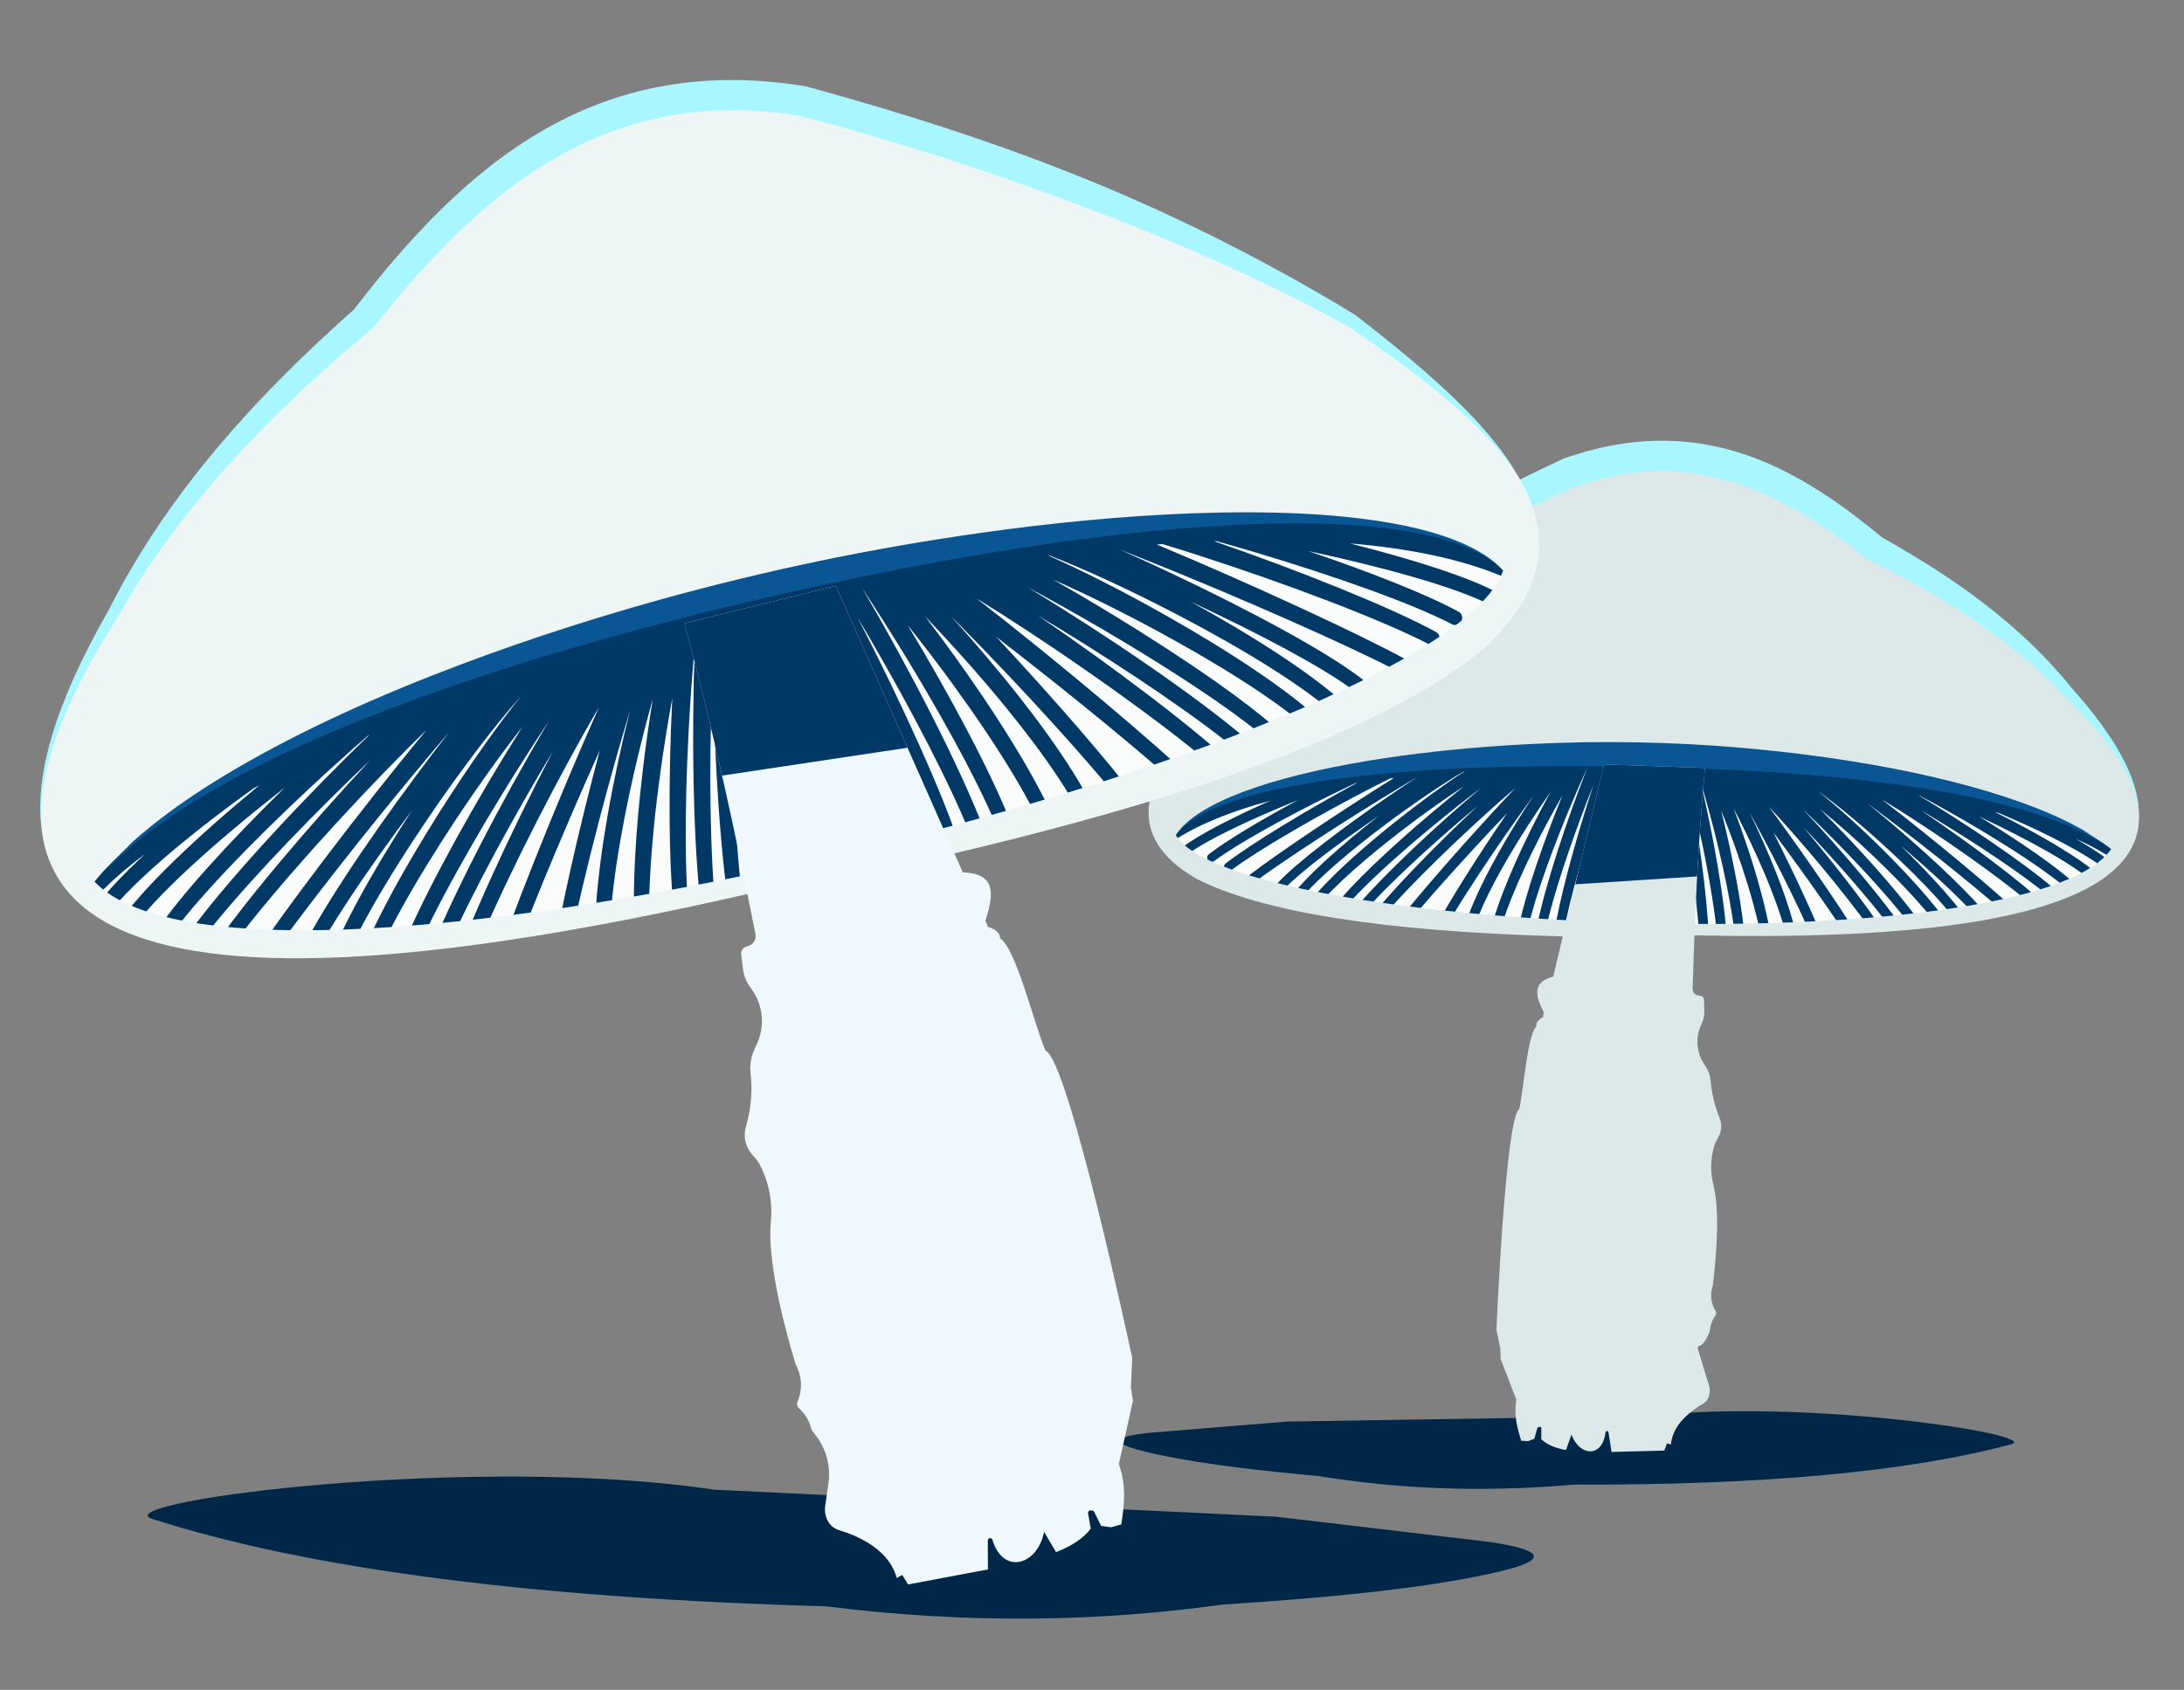 <?xml version="1.0" encoding="UTF-8" standalone="no"?>
<!DOCTYPE svg PUBLIC "-//W3C//DTD SVG 1.1//EN" "http://www.w3.org/Graphics/SVG/1.1/DTD/svg11.dtd">
<svg width="100%" height="100%" viewBox="0 0 814 630" version="1.1" xmlns="http://www.w3.org/2000/svg" xmlns:xlink="http://www.w3.org/1999/xlink" xml:space="preserve" xmlns:serif="http://www.serif.com/" style="fill-rule:evenodd;clip-rule:evenodd;stroke-linejoin:round;stroke-miterlimit:2;">
    <rect x="0" y="0" width="814" height="630" fill="#808080" stroke="none"/>
    <g transform="matrix(1,0,0,1,-1546,-183)">
        <rect id="asset_mush" x="1546" y="183" width="814" height="630" style="fill:none;"/>
        <g id="asset_mush1" serif:id="asset_mush">
            <g transform="matrix(-0.368,-0.023,-0.034,0.344,2704.84,298.826)">
                <path d="M1362,768C949.482,750.083 823.382,656.725 1010,481C1057.17,431.167 1123.68,383.484 1219,339C1313.38,268.732 1412.83,222.325 1534,278C1653.53,347.842 1756.96,425.11 1841.72,511C1913.99,601.347 1970.56,688.31 1868,741C1800.1,771.396 1679.59,785.05 1494,778L1362,768Z" style="fill:rgb(221,233,233);"/>
            </g>
            <g transform="matrix(-0.368,-0.023,-0.034,0.344,2704.84,298.826)">
                <path d="M927.152,602.785C929.587,585.594 937.014,566.928 949.461,546.659C962.73,525.053 981.685,501.772 1006.43,476.641C1031.99,447.735 1063.82,418.995 1103.64,391.011C1134.84,369.088 1170.93,347.838 1212.59,326.872C1262.09,289.179 1313.1,257.921 1368.01,244.321C1421.36,231.108 1478.24,234.435 1540.47,263.024L1541.1,263.315C1599.35,298.101 1653.71,333.51 1703.04,372.172C1756.3,413.916 1803.66,459.041 1846.46,505.693L1846.7,505.938C1865.5,531.922 1882.86,557.253 1896.34,581.55C1907.18,601.083 1915.5,619.819 1919.72,637.561C1914.09,620.518 1904.4,602.821 1892.01,584.686C1876.73,562.318 1857.42,539.462 1836.95,516.292C1791.76,473.718 1741.21,434.517 1687,395.97C1637.04,360.439 1584.06,325.379 1526.98,292.723C1471.66,267.442 1421.22,264.886 1373.66,276.028C1321.97,288.141 1273.53,316.158 1226.29,350.46L1225.16,351.297L1223.91,351.881C1181.81,370.095 1145.34,389.14 1113.46,408.694C1073.34,433.306 1040.61,458.649 1013.82,485.114L1013.7,485.24C987.664,507.959 967.527,529.22 953.045,549.303C939.383,568.25 930.785,586.046 927.152,602.785Z" style="fill:rgb(168,246,255);"/>
            </g>
            <g transform="matrix(-0.368,-0.023,-0.034,0.344,2704.84,298.826)">
                <path d="M951,647C1021,779 1825,797 1894,695C1829,573 1128.98,522.507 951,647" style="fill:rgb(250,252,252);"/>
                <clipPath id="_clip1">
                    <path d="M951,647C1021,779 1825,797 1894,695C1829,573 1128.98,522.507 951,647"/>
                </clipPath>
                <g clip-path="url(#_clip1)">
                    <g transform="matrix(1.105,0,0,1.105,-150.05,75.367)">
                        <path d="M1452.63,446.343C1438.13,445.652 1423.6,445.139 1409.1,444.803C1412.13,435.83 1415.02,427.95 1417.68,421.572C1419.7,416.704 1421.57,412.76 1423.24,409.951C1424.02,408.641 1424.62,407.639 1425.24,407.173C1428.02,405.071 1428.56,401.111 1426.46,398.336C1424.36,395.562 1420.4,395.016 1417.62,397.119C1416.67,397.852 1415.58,399.092 1414.39,400.806C1412.44,400.086 1410.17,400.345 1408.39,401.694C1407.7,402.224 1406.93,403.021 1406.09,404.074C1403.89,402.047 1400.48,401.821 1398.01,403.692C1395.84,405.366 1392.72,409.511 1389.33,415.937C1388.59,417.329 1387.83,418.84 1387.04,420.462C1385.38,418.128 1382.27,417.153 1379.51,418.285C1376.29,419.636 1371.53,423.595 1366.02,430.031C1362.69,433.917 1358.94,438.755 1354.87,444.358C1349.36,444.396 1343.87,444.459 1338.39,444.547C1337.18,443.837 1335.73,443.522 1334.24,443.75C1333.39,443.887 1332.34,444.196 1331.11,444.679C1325.01,444.803 1318.92,444.957 1312.87,445.143C1313.91,443.862 1314.46,442.173 1314.25,440.4C1313.86,437.148 1311.06,434.768 1307.85,434.842C1307.5,432.035 1305.27,429.718 1302.34,429.369C1300.08,429.119 1296.26,429.766 1291.28,431.858C1284.89,434.543 1275.69,439.634 1264.61,446.438C1264.49,446.416 1264.37,446.398 1264.25,446.384C1263.05,446.252 1261.41,446.387 1259.36,446.797C1258.45,444.924 1256.64,443.538 1254.42,443.274C1253.56,443.179 1252.45,443.217 1251.12,443.391C1250.94,440.403 1248.64,437.876 1245.56,437.51C1242.84,437.21 1237.71,438.03 1230.81,440.303C1226.22,441.817 1220.65,443.947 1214.31,446.589C1213.57,446.147 1212.73,445.849 1211.82,445.741C1207.96,445.316 1198.73,446.734 1186.02,450.008C1178.69,451.894 1170.11,454.358 1160.66,457.294C1087.73,467.292 1027.27,482.892 990.766,503.449C985.494,506.418 983.625,513.108 986.594,518.379C989.563,523.65 996.253,525.52 1001.52,522.551C1009.76,517.914 1019.24,513.548 1029.84,509.459C1012.06,518.629 996.967,527.903 987.048,536.605C985.293,538.118 985.096,540.771 986.609,542.526C988.121,544.281 990.774,544.478 992.529,542.965C1009.45,528.643 1041.46,513.051 1075.93,499.128C1084.6,495.624 1093.43,492.23 1102.22,488.995C1103.38,488.751 1104.55,488.51 1105.72,488.271C1063.06,507.313 1021.5,529.069 1001.82,546.319C1000.06,547.832 999.866,550.485 1001.38,552.24C1002.89,553.995 1005.54,554.192 1007.3,552.679C1027.95,535.184 1072.66,513.307 1117.16,494.7C1118.03,494.337 1118.89,493.976 1119.75,493.618C1080.57,515.345 1042.58,539.009 1023.45,555.786C1021.69,557.298 1021.49,559.951 1023.01,561.706C1024.52,563.462 1027.17,563.659 1028.93,562.146C1049.52,544.701 1091.83,519.817 1133.85,497.861C1148.09,490.42 1162.3,483.319 1175.62,476.967L1175.73,476.954L1176.35,476.876C1171.28,479.631 1166.09,482.496 1160.84,485.444C1112.91,512.336 1059.46,546.122 1035.29,567.312C1033.53,568.824 1033.34,571.477 1034.85,573.232C1036.36,574.988 1039.02,575.184 1040.77,573.672C1061.36,556.23 1103.04,530.192 1144.41,506.956C1154.12,501.503 1163.82,496.205 1173.22,491.211L1172.89,491.412C1126.67,519.712 1075.12,554.894 1051.03,576.016C1049.28,577.528 1049.08,580.181 1050.59,581.936C1052.11,583.691 1054.76,583.888 1056.51,582.376C1080.7,561.889 1132.32,527.991 1178.52,500.78C1189.46,494.335 1200.1,488.266 1209.99,482.846C1157.89,519.422 1097.83,565.404 1072.67,587.418C1070.92,588.931 1070.72,591.584 1072.23,593.339C1073.75,595.094 1076.4,595.291 1078.15,593.778C1102.56,573.068 1159.52,530.752 1210.45,495.885C1214.62,493.033 1218.75,490.232 1222.81,487.493C1214.28,493.843 1205.54,500.498 1196.83,507.29C1156.43,538.782 1116.57,573.225 1099.67,593.835C1098.19,595.614 1098.43,598.264 1100.21,599.748C1101.99,601.231 1104.63,600.991 1106.12,599.212C1121.06,581.589 1153.73,553.746 1188.81,526.625C1157.13,554.666 1126.23,585.732 1111.51,608.193C1110.22,610.118 1110.74,612.728 1112.67,614.016C1114.59,615.304 1117.2,614.787 1118.49,612.861C1133.5,590.869 1164.98,560.609 1196.91,533.483C1223.33,511.039 1250.08,490.765 1268.19,479.148C1268.48,478.96 1268.77,478.773 1269.06,478.589C1251.61,491.118 1228.16,510.304 1205.01,531.269C1173.83,559.493 1143.2,590.93 1128.34,613.616C1127.05,615.542 1127.57,618.152 1129.49,619.44C1131.42,620.728 1134.03,620.21 1135.32,618.284C1150.29,596.343 1180.93,566.185 1211.98,539.123C1230.72,522.791 1249.62,507.598 1265.36,496.044C1255.63,504.87 1245.5,514.352 1235.43,524.089C1200.78,557.575 1166.76,594.048 1151.7,616.973C1150.42,618.899 1150.93,621.508 1152.86,622.797C1154.79,624.085 1157.39,623.567 1158.68,621.641C1173.88,599.337 1208.02,564.072 1242.66,531.705C1255.74,519.488 1268.89,507.689 1281.14,497.157C1276,502.085 1270.71,507.237 1265.36,512.541C1226.34,551.24 1183.84,598.055 1166.19,624.923C1164.9,626.849 1165.42,629.459 1167.35,630.747C1169.28,632.035 1171.88,631.517 1173.17,629.591C1188.37,607.291 1221.59,571.081 1255.27,537.654C1263.17,529.809 1271.1,522.118 1278.84,514.797L1278.57,515.079C1241.57,554.678 1201.27,602.333 1183.69,629.114C1182.4,631.04 1182.92,633.649 1184.84,634.937C1186.77,636.226 1189.38,635.708 1190.67,633.782C1208.51,607.588 1249.22,561.153 1286.49,522.608C1295.32,513.477 1303.95,504.792 1312.04,496.93C1271.59,546.074 1225.96,606.408 1207.59,634.333C1206.3,636.258 1206.82,638.868 1208.74,640.156C1210.67,641.444 1213.28,640.927 1214.56,639.001C1231.03,614.795 1268.91,565.915 1305.69,521.651C1280.45,564.698 1256,610.484 1245.18,634.935C1244.22,637.046 1245.16,639.535 1247.27,640.491C1249.38,641.447 1251.87,640.509 1252.82,638.398C1265.71,610.55 1297.17,554.699 1326.86,507.45C1327.61,506.259 1328.36,505.073 1329.11,503.893C1319.19,521.436 1308.94,540.869 1299.77,560.206C1283.55,594.422 1270.74,628.356 1268.82,651.167C1268.61,653.474 1270.3,655.522 1272.61,655.736C1274.92,655.95 1276.97,654.252 1277.18,651.944C1279.42,629.926 1292.57,597.405 1308.85,564.608C1319.89,542.348 1332.41,519.982 1344.07,500.67C1338.51,512.74 1332.83,525.741 1327.39,539.022C1310.54,580.113 1295.96,623.872 1293.67,651.167C1293.46,653.474 1295.16,655.522 1297.47,655.736C1299.77,655.95 1301.82,654.252 1302.04,651.944C1304.75,625.336 1319.9,582.914 1337.07,543.095C1343.03,529.281 1349.24,515.784 1355.28,503.368C1353.31,509.305 1351.36,515.341 1349.44,521.418C1334.95,567.37 1322.42,615.65 1320.12,642.979C1319.9,645.286 1321.6,647.333 1323.91,647.548C1326.22,647.762 1328.26,646.063 1328.48,643.756C1331.2,616.906 1344.4,569.633 1359.43,524.664C1365.11,507.691 1371.04,491.049 1376.79,475.953C1374.62,482.737 1372.43,489.784 1370.25,496.997C1354.4,549.616 1339.35,611.032 1336.64,643.061C1336.43,645.369 1338.13,647.416 1340.44,647.63C1342.74,647.845 1344.79,646.146 1345.01,643.839C1347.73,616.992 1359.68,569.322 1373.35,523.884C1376.56,513.22 1379.87,502.679 1383.17,492.559L1383.07,492.932C1369.43,545.378 1356.71,606.483 1354.02,638.407C1353.81,640.714 1355.51,642.761 1357.81,642.975C1360.12,643.19 1362.17,641.491 1362.38,639.184C1365.59,607.649 1379.24,547.425 1393.62,495.775C1396.47,485.577 1399.34,475.715 1402.16,466.477C1420.88,466.872 1439.65,467.558 1458.36,468.541C1459.99,475.174 1461.62,482.058 1463.24,489.099C1475.21,541.363 1486.04,602.157 1487.77,633.807C1487.88,636.121 1489.84,637.914 1492.16,637.807C1494.47,637.7 1496.26,635.734 1496.16,633.42C1494.95,601.405 1485.1,539.775 1473.91,486.75L1473.83,486.373C1476.66,496.637 1479.47,507.319 1482.18,518.122C1493.72,564.147 1503.44,612.322 1504.91,639.265C1505.02,641.58 1506.98,643.372 1509.3,643.266C1511.61,643.159 1513.4,641.193 1513.3,638.878C1512.09,606.758 1499.91,544.707 1486.53,491.407C1484.69,484.101 1482.83,476.96 1480.98,470.082C1486.01,485.429 1491.17,502.33 1496.05,519.548C1508.96,565.168 1519.95,613.004 1521.42,639.952C1521.53,642.267 1523.5,644.059 1525.81,643.953C1528.12,643.846 1529.92,641.88 1529.81,639.565C1528.78,612.158 1518.52,563.348 1506.18,516.771C1504.55,510.611 1502.88,504.491 1501.19,498.469C1506.64,511.153 1512.22,524.925 1517.53,539C1532.83,579.576 1545.98,622.657 1547.46,649.363C1547.56,651.678 1549.53,653.47 1551.84,653.363C1554.16,653.257 1555.95,651.291 1555.84,648.976C1554.83,621.604 1542.3,577.213 1527.39,535.383C1522.57,521.862 1517.5,508.611 1512.51,496.296C1523.26,516.13 1534.72,539.054 1544.72,561.804C1559.45,595.324 1571.07,628.421 1572.28,650.52C1572.39,652.835 1574.36,654.627 1576.67,654.521C1578.99,654.414 1580.78,652.448 1580.67,650.133C1579.82,627.258 1568.6,592.763 1553.99,557.83C1545.73,538.086 1536.4,518.197 1527.31,500.211C1528,501.425 1528.69,502.644 1529.38,503.869C1556.84,552.449 1585.66,609.705 1597.24,638.123C1598.1,640.276 1600.54,641.328 1602.7,640.472C1604.85,639.616 1605.9,637.173 1605.05,635.02C1595.37,610.091 1573.08,563.216 1549.87,519.041C1584.56,564.97 1620.12,615.56 1635.43,640.506C1636.63,642.49 1639.21,643.128 1641.2,641.931C1643.18,640.734 1643.82,638.152 1642.62,636.168C1625.57,607.419 1582.8,545.026 1544.68,494.051C1552.39,502.281 1560.61,511.359 1569.01,520.89C1604.44,561.129 1642.94,609.409 1659.55,636.406C1660.75,638.39 1663.33,639.028 1665.31,637.831C1667.3,636.634 1667.94,634.051 1666.74,632.068C1650.42,604.497 1612.38,555.017 1577.27,513.739L1577.02,513.445C1584.4,521.118 1591.96,529.17 1599.49,537.374C1631.58,572.333 1663.08,610.05 1677.22,633.034C1678.42,635.018 1681,635.657 1682.98,634.459C1684.97,633.262 1685.61,630.68 1684.41,628.696C1668.04,601.036 1627.75,552.292 1590.58,511.818C1585.48,506.271 1580.44,500.879 1575.54,495.717C1587.28,506.807 1599.87,519.206 1612.36,532.018C1645.46,565.964 1677.92,602.78 1692.06,625.767C1693.26,627.751 1695.84,628.389 1697.83,627.192C1699.81,625.995 1700.45,623.413 1699.25,621.429C1685.28,597.828 1652.99,559.811 1619.94,524.748C1610.34,514.553 1600.66,504.609 1591.35,495.34C1606.53,507.614 1624.7,523.67 1642.66,540.857C1672.42,569.335 1701.62,600.887 1715.56,623.502C1716.76,625.486 1719.34,626.124 1721.33,624.927C1723.31,623.73 1723.95,621.148 1722.75,619.164C1708.96,595.81 1679.82,562.981 1650,533.336C1629.66,513.121 1609.01,494.393 1592.73,481.149L1593,481.186L1593.33,481.233C1610.66,493.962 1634.5,514.02 1657.98,535.925C1688.62,564.508 1718.65,596.201 1732.62,618.868C1733.82,620.851 1736.4,621.49 1738.39,620.293C1740.37,619.096 1741.01,616.513 1739.81,614.529C1726.15,591.408 1696.73,558.937 1666.39,529.452C1700.18,558.176 1731.51,587.51 1745.62,605.81C1747.02,607.656 1749.65,608.019 1751.5,606.62C1753.34,605.221 1753.71,602.585 1752.31,600.738C1736.38,579.364 1698.17,543.103 1659.29,509.764C1650.9,502.573 1642.48,495.519 1634.25,488.779C1638.18,491.704 1642.17,494.694 1646.2,497.737C1695.46,534.938 1750.38,579.859 1773.8,601.684C1775.48,603.276 1778.14,603.203 1779.74,601.52C1781.33,599.838 1781.26,597.178 1779.57,595.586C1756.89,573.785 1704.29,529.332 1656.21,491.692L1657.08,491.861C1657.56,491.956 1658.04,492.05 1658.52,492.144L1659.56,492.351C1665.51,496.099 1671.64,500.039 1677.88,504.114C1722.76,533.446 1772.74,569.711 1795.95,591.301C1797.63,592.894 1800.29,592.821 1801.88,591.138C1803.48,589.455 1803.4,586.796 1801.72,585.203C1779.59,563.894 1732.83,528.491 1689.48,498.798L1690.83,499.113L1690.85,499.118C1697.71,503.242 1704.68,507.514 1711.66,511.871C1751.9,537.008 1792.33,564.958 1812.08,583.34C1813.76,584.932 1816.42,584.859 1818.02,583.176C1819.61,581.494 1819.54,578.834 1817.85,577.242C1802.12,562.092 1773.14,540.501 1741.55,519.086C1782.33,540.335 1820.41,562.849 1837.79,579.049C1839.47,580.642 1842.13,580.569 1843.73,578.886C1845.32,577.203 1845.25,574.544 1843.56,572.951C1828.98,558.935 1799.81,540.133 1766.58,521.313C1800.61,533.756 1829.23,548.442 1850.37,565.525C1855.07,569.328 1861.98,568.596 1865.78,563.891C1868.01,561.136 1868.68,557.626 1867.91,554.427C1869.21,552.742 1869.05,550.309 1867.47,548.814C1847.59,529.667 1805.23,506.964 1762.83,487.961C1728.9,472.747 1694.97,459.889 1672.75,453.048C1660.21,449.185 1651.05,447.339 1647.17,447.584C1643.7,447.833 1641.09,450.855 1641.34,454.327C1641.47,456.13 1642.34,457.702 1643.64,458.762C1637.29,455.353 1631.52,452.416 1626.5,450.059C1616.08,445.169 1608.32,442.908 1604.73,443.136C1602.77,443.277 1601.08,444.303 1600.03,445.797C1599.55,445.881 1599.1,446.018 1598.67,446.201C1597.09,445.859 1595.78,445.721 1594.77,445.785C1594.65,445.794 1594.53,445.806 1594.41,445.822C1583.66,438.51 1574.71,432.996 1568.45,430.017C1563.57,427.694 1559.78,426.87 1557.52,427.016C1554.57,427.227 1552.24,429.437 1551.76,432.225C1548.55,432.002 1545.64,434.249 1545.1,437.48C1544.53,440.914 1546.85,444.167 1550.29,444.74C1553.97,445.323 1561.09,449.468 1570.69,455.702C1570.89,455.834 1571.09,455.968 1571.3,456.1L1571.18,456.145C1571.13,456.164 1571.08,456.183 1571.04,456.202L1570.97,456.232C1562.74,455.225 1554.45,454.283 1546.11,453.407C1543.2,451.007 1540.52,448.905 1538.13,447.14C1532.28,442.831 1527.66,440.457 1524.98,439.895C1521.94,439.285 1518.97,440.971 1517.87,443.755C1516.66,443.173 1515.61,442.792 1514.76,442.614C1512.58,442.174 1510.42,442.928 1508.98,444.426C1508.19,443.984 1507.47,443.613 1506.8,443.315C1502.05,435.917 1497.68,429.601 1493.87,424.711C1488.66,418.025 1484.1,413.849 1480.95,412.35C1478.24,411.09 1475.09,411.92 1473.32,414.174C1472.61,412.517 1471.92,410.972 1471.25,409.548C1468.16,402.971 1465.23,398.685 1463.14,396.911C1460.76,394.927 1457.35,394.994 1455.06,396.917C1454.26,395.826 1453.53,394.993 1452.87,394.432C1451.15,393.002 1448.9,392.638 1446.92,393.266C1445.81,391.498 1444.78,390.209 1443.86,389.432C1441.19,387.203 1437.2,387.563 1434.98,390.237C1432.75,392.911 1433.11,396.892 1435.78,399.121C1436.38,399.615 1436.93,400.644 1437.65,401.989C1439.19,404.873 1440.87,408.899 1442.67,413.857C1445.76,422.388 1449.14,433.53 1452.63,446.343ZM1645.74,459.895C1648.24,461.252 1650.83,462.678 1653.48,464.168C1659.48,466.83 1665.81,469.722 1672.4,472.805C1695.95,477.751 1718.4,483.355 1739.43,489.622C1714.72,479.67 1691.26,471.351 1673.8,466.071C1661.01,462.207 1651.75,459.87 1648.08,460.167C1647.26,460.225 1646.47,460.126 1645.74,459.895Z" style="fill:rgb(0,56,102);"/>
                    </g>
                </g>
            </g>
            <g transform="matrix(-0.368,-0.023,-0.034,0.344,2704.84,298.826)">
                <path d="M1894,695C1874.19,660.717 1801.88,634.842 1704.95,617.25C1662.87,609.613 1616.22,603.606 1567.16,599.023C1533.32,595.862 1498.37,593.504 1463.03,591.582C1428.36,589.696 1393.34,588.344 1358.62,587.622C1304.69,586.5 1251.56,586.888 1201.64,589.893C1143.75,593.378 1090.33,599.767 1045.33,610.528C1034.19,613.166 1023.6,616.053 1013.56,619.183C1002.44,622.65 992.036,626.393 982.416,630.489L954.156,644.602L981.564,628.27C991.007,623.415 1001.25,618.829 1012.26,614.516C1022.22,610.617 1032.77,606.97 1043.87,603.511C1088.79,589.618 1142.44,578.968 1200.88,572.122C1251.24,566.223 1305.06,562.8 1359.65,562.414C1394.81,562.165 1430.28,563.195 1465.31,565.465C1501.01,567.778 1536.24,571.485 1570.26,576.117C1619.6,582.835 1666.36,591.667 1708.32,602.107C1805.21,626.215 1876.25,658.757 1894,695Z" style="fill:rgb(10,86,148);"/>
            </g>
            <g transform="matrix(-0.405,-0.012,-0.028,0.383,3485.15,337.83)">
                <path d="M2861,1091C2837.45,1080.83 3051.95,1052.69 3195,1074L3528,1090L3655,1105C3683.44,1109.37 3691.45,1114.76 3662,1122C3621.52,1131.79 3562.72,1137.73 3496,1142C3424.08,1151.95 3346.73,1153.76 3261,1143C3088.58,1138.23 2954.51,1121.13 2861,1091Z" style="fill:rgb(0,39,71);"/>
            </g>
            <g transform="matrix(-0.368,-0.023,-0.034,0.344,2704.84,298.826)">
                <path d="M1368,587C1367.55,670.2 1363.3,750.744 1358.4,825.813C1358.17,829.337 1355.51,832.215 1352.2,832.499C1351.49,832.56 1350.78,832.621 1350.11,832.679C1347.95,832.865 1346.17,834.671 1345.88,836.967C1345.49,840.048 1344.94,844.417 1344.46,848.192C1343.81,853.319 1344.35,858.489 1346.03,863.248C1346.03,863.25 1346.03,863.252 1346.03,863.254C1351.12,877.667 1348.42,894.176 1338.99,906.46C1335,911.653 1332.32,917.174 1331.3,922.999C1328.87,936.826 1324.57,950.274 1318.52,962.914C1315.18,969.785 1314.75,977.273 1318.59,985.762C1319.71,988.277 1320.53,990.942 1321.03,993.697C1321.08,993.685 1321.08,993.686 1321.08,993.688C1323.64,1007.75 1322.5,1022.44 1317.81,1036.15C1306.08,1070.96 1308.61,1144 1308.61,1144C1308.61,1144 1308.79,1145.16 1309.06,1146.97C1310.35,1155.49 1308.19,1164.34 1303.1,1171.33C1302.07,1172.7 1302.1,1174.57 1303.43,1177.03C1305.86,1181.63 1307.13,1186.85 1307.13,1192.22C1307.16,1193.29 1307.16,1194 1307.16,1194C1309.6,1202.49 1312.45,1208.27 1315.97,1209.74C1316.59,1209.85 1317.12,1210.25 1317.41,1210.83C1317.71,1211.41 1317.74,1212.11 1317.49,1212.74C1314.48,1221.03 1305.21,1244.77 1302.66,1251.31C1301.41,1254.5 1300.92,1257.95 1301.23,1261.33C1301.66,1266.42 1303.91,1270.26 1307.97,1272.87C1308.97,1273.51 1309.92,1274.23 1310.82,1275.01C1324.48,1286.53 1334.82,1299.79 1335,1318L1339,1317L1341,1325L1394,1330L1399,1309C1399.85,1307.33 1400.84,1307.28 1402,1309C1402.27,1337.37 1426,1337 1436,1314L1440,1331C1450.72,1329.82 1459.51,1326.61 1466,1321L1467,1309C1467.85,1307.26 1469.19,1307.28 1471,1309L1473,1321L1479,1324L1486,1324C1491.27,1310.57 1496.12,1296.92 1495,1280L1515,1237L1516,1227L1522,1206C1522,1206 1534.02,977.479 1521,967C1518.5,947.598 1520.33,886.794 1512,877C1513.06,872.844 1510.55,869.258 1506,866C1506.8,864.744 1505.29,862.223 1506,861C1516.96,842.247 1519.74,828.837 1500,822L1470,590L1368,587" style="fill:rgb(221,233,233);"/>
                <clipPath id="_clip2">
                    <path d="M1368,587C1367.55,670.2 1363.3,750.744 1358.4,825.813C1358.17,829.337 1355.51,832.215 1352.2,832.499C1351.49,832.56 1350.78,832.621 1350.11,832.679C1347.95,832.865 1346.17,834.671 1345.88,836.967C1345.49,840.048 1344.94,844.417 1344.46,848.192C1343.81,853.319 1344.35,858.489 1346.03,863.248C1346.03,863.25 1346.03,863.252 1346.03,863.254C1351.12,877.667 1348.42,894.176 1338.99,906.46C1335,911.653 1332.32,917.174 1331.3,922.999C1328.87,936.826 1324.57,950.274 1318.52,962.914C1315.18,969.785 1314.75,977.273 1318.59,985.762C1319.71,988.277 1320.53,990.942 1321.03,993.697C1321.08,993.685 1321.08,993.686 1321.08,993.688C1323.64,1007.75 1322.5,1022.44 1317.81,1036.15C1306.08,1070.96 1308.61,1144 1308.61,1144C1308.61,1144 1308.79,1145.16 1309.06,1146.97C1310.35,1155.49 1308.19,1164.34 1303.1,1171.33C1302.07,1172.7 1302.1,1174.57 1303.43,1177.03C1305.86,1181.63 1307.13,1186.85 1307.13,1192.22C1307.16,1193.29 1307.16,1194 1307.16,1194C1309.6,1202.49 1312.45,1208.27 1315.97,1209.74C1316.59,1209.85 1317.12,1210.25 1317.41,1210.83C1317.71,1211.41 1317.74,1212.11 1317.49,1212.74C1314.48,1221.03 1305.21,1244.77 1302.66,1251.31C1301.41,1254.5 1300.92,1257.95 1301.23,1261.33C1301.66,1266.42 1303.91,1270.26 1307.97,1272.87C1308.97,1273.51 1309.92,1274.23 1310.82,1275.01C1324.48,1286.53 1334.82,1299.79 1335,1318L1339,1317L1341,1325L1394,1330L1399,1309C1399.85,1307.33 1400.84,1307.28 1402,1309C1402.27,1337.37 1426,1337 1436,1314L1440,1331C1450.72,1329.82 1459.51,1326.61 1466,1321L1467,1309C1467.85,1307.26 1469.19,1307.28 1471,1309L1473,1321L1479,1324L1486,1324C1491.27,1310.57 1496.12,1296.92 1495,1280L1515,1237L1516,1227L1522,1206C1522,1206 1534.02,977.479 1521,967C1518.5,947.598 1520.33,886.794 1512,877C1513.06,872.844 1510.55,869.258 1506,866C1506.8,864.744 1505.29,862.223 1506,861C1516.96,842.247 1519.74,828.837 1500,822L1470,590L1368,587"/>
                </clipPath>
                <g clip-path="url(#_clip2)">
                    <g transform="matrix(1,0.137,0,1,-3.828,-165.183)">
                        <rect x="1336" y="547" width="177" height="135" style="fill:rgb(0,56,102);"/>
                    </g>
                </g>
            </g>
            <g transform="matrix(0.549,-0.151,0.152,0.55,960.768,299.411)">
                <path d="M1362,768C949.482,750.083 823.382,656.725 1010,481C1057.17,431.167 1123.68,383.484 1219,339C1313.38,268.732 1412.83,222.325 1534,278C1653.53,347.842 1756.96,425.11 1841.72,511C1913.99,601.347 1970.56,688.31 1868,741C1800.1,771.396 1679.59,785.05 1494,778L1362,768Z" style="fill:rgb(238,245,245);"/>
            </g>
            <g transform="matrix(0.549,-0.151,0.152,0.55,960.768,299.411)">
                <path d="M927.152,602.785C930.573,586.089 938.908,568.24 952.233,549.196C966.555,528.725 986.632,506.917 1012.55,483.697L1012.62,483.624C1039.2,456.747 1071.62,430.859 1111.38,405.741C1143.41,385.514 1180.18,365.784 1222.66,346.831L1223.47,346.457L1224.17,345.929C1271.18,311.45 1319.4,283.036 1370.86,270.316C1419.99,258.174 1472.17,260.53 1529.47,286.739C1586.88,319.858 1640.3,355.098 1690.32,391.407C1744.09,430.436 1793.9,470.777 1838.51,514.003C1858.82,537.887 1877.97,561.495 1893.02,584.429C1905.01,602.704 1914.37,620.505 1919.72,637.561C1915.3,620.122 1906.85,601.738 1895.87,582.676C1882.03,558.641 1864.19,533.607 1845.15,508.263L1845,508.084C1801.76,462.277 1753.96,418.46 1700.75,377.504C1651.11,339.294 1596.78,303.751 1538.97,269.514L1538.56,269.27C1475.96,240.501 1419.25,237.661 1366.05,251.203C1312.62,264.807 1262.83,295.103 1214.44,331.607C1172.28,352.211 1135.78,373.258 1104.24,394.933C1064.77,422.06 1033.07,450.013 1007.31,478.448C982.34,503.166 963.179,526.177 949.751,547.554C937.281,567.405 929.76,585.794 927.152,602.785Z" style="fill:rgb(168,246,255);"/>
            </g>
            <g transform="matrix(0.549,-0.151,0.152,0.55,960.768,299.411)">
                <path d="M951,647C1021,779 1825,797 1894,695C1829,573 1128.98,522.507 951,647" style="fill:rgb(250,252,252);"/>
                <clipPath id="_clip3">
                    <path d="M951,647C1021,779 1825,797 1894,695C1829,573 1128.98,522.507 951,647"/>
                </clipPath>
                <g clip-path="url(#_clip3)">
                    <g transform="matrix(1.105,0,0,1.105,-150.05,75.367)">
                        <path d="M1452.63,446.343C1438.13,445.652 1423.6,445.139 1409.1,444.803C1412.13,435.83 1415.02,427.95 1417.68,421.572C1419.7,416.704 1421.57,412.76 1423.24,409.951C1424.02,408.641 1424.62,407.639 1425.24,407.173C1428.02,405.071 1428.56,401.111 1426.46,398.336C1424.36,395.562 1420.4,395.016 1417.62,397.119C1416.67,397.852 1415.58,399.092 1414.39,400.806C1412.44,400.086 1410.17,400.345 1408.39,401.694C1407.7,402.224 1406.93,403.021 1406.09,404.074C1403.89,402.047 1400.48,401.821 1398.01,403.692C1395.84,405.366 1392.72,409.511 1389.33,415.937C1388.59,417.329 1387.83,418.84 1387.04,420.462C1385.38,418.128 1382.27,417.153 1379.51,418.285C1376.29,419.636 1371.53,423.595 1366.02,430.031C1362.69,433.917 1358.94,438.755 1354.87,444.358C1349.36,444.396 1343.87,444.459 1338.39,444.547C1337.18,443.837 1335.73,443.522 1334.24,443.75C1333.39,443.887 1332.34,444.196 1331.11,444.679C1325.01,444.803 1318.92,444.957 1312.87,445.143C1313.91,443.862 1314.46,442.173 1314.25,440.4C1313.86,437.148 1311.06,434.768 1307.85,434.842C1307.5,432.035 1305.27,429.718 1302.34,429.369C1300.08,429.119 1296.26,429.766 1291.28,431.858C1284.89,434.543 1275.69,439.634 1264.61,446.438C1264.49,446.416 1264.37,446.398 1264.25,446.384C1263.05,446.252 1261.41,446.387 1259.36,446.797C1258.45,444.924 1256.64,443.538 1254.42,443.274C1253.56,443.179 1252.45,443.217 1251.12,443.391C1250.94,440.403 1248.64,437.876 1245.56,437.51C1242.84,437.21 1237.71,438.03 1230.81,440.303C1226.22,441.817 1220.65,443.947 1214.31,446.589C1213.57,446.147 1212.73,445.849 1211.82,445.741C1207.96,445.316 1198.73,446.734 1186.02,450.008C1178.69,451.894 1170.11,454.358 1160.66,457.294C1087.73,467.292 1027.27,482.892 990.766,503.449C985.494,506.418 983.625,513.108 986.594,518.379C989.563,523.65 996.253,525.52 1001.52,522.551C1009.76,517.914 1019.24,513.548 1029.84,509.459C1012.06,518.629 996.967,527.903 987.048,536.605C985.293,538.118 985.096,540.771 986.609,542.526C988.121,544.281 990.774,544.478 992.529,542.965C1009.45,528.643 1041.46,513.051 1075.93,499.128C1084.6,495.624 1093.43,492.23 1102.22,488.995C1103.38,488.751 1104.55,488.51 1105.72,488.271C1063.06,507.313 1021.5,529.069 1001.82,546.319C1000.06,547.832 999.866,550.485 1001.38,552.24C1002.89,553.995 1005.54,554.192 1007.3,552.679C1027.95,535.184 1072.66,513.307 1117.16,494.7C1118.03,494.337 1118.89,493.976 1119.75,493.618C1080.57,515.345 1042.58,539.009 1023.45,555.786C1021.69,557.298 1021.49,559.951 1023.01,561.706C1024.52,563.462 1027.17,563.659 1028.93,562.146C1049.52,544.701 1091.83,519.817 1133.85,497.861C1148.09,490.42 1162.3,483.319 1175.62,476.967L1175.73,476.954L1176.35,476.876C1171.28,479.631 1166.09,482.496 1160.84,485.444C1112.91,512.336 1059.46,546.122 1035.29,567.312C1033.53,568.824 1033.34,571.477 1034.85,573.232C1036.36,574.988 1039.02,575.184 1040.77,573.672C1061.36,556.23 1103.04,530.192 1144.41,506.956C1154.12,501.503 1163.82,496.205 1173.22,491.211L1172.89,491.412C1126.67,519.712 1075.12,554.894 1051.03,576.016C1049.28,577.528 1049.08,580.181 1050.59,581.936C1052.11,583.691 1054.76,583.888 1056.51,582.376C1080.7,561.889 1132.32,527.991 1178.52,500.78C1189.46,494.335 1200.1,488.266 1209.99,482.846C1157.89,519.422 1097.83,565.404 1072.67,587.418C1070.92,588.931 1070.72,591.584 1072.23,593.339C1073.75,595.094 1076.4,595.291 1078.15,593.778C1102.56,573.068 1159.52,530.752 1210.45,495.885C1214.62,493.033 1218.75,490.232 1222.81,487.493C1214.28,493.843 1205.54,500.498 1196.83,507.29C1156.43,538.782 1116.57,573.225 1099.67,593.835C1098.19,595.614 1098.43,598.264 1100.21,599.748C1101.99,601.231 1104.63,600.991 1106.12,599.212C1121.06,581.589 1153.73,553.746 1188.81,526.625C1157.13,554.666 1126.23,585.732 1111.51,608.193C1110.22,610.118 1110.74,612.728 1112.67,614.016C1114.59,615.304 1117.2,614.787 1118.49,612.861C1133.5,590.869 1164.98,560.609 1196.91,533.483C1223.33,511.039 1250.08,490.765 1268.19,479.148C1268.48,478.96 1268.77,478.773 1269.06,478.589C1251.61,491.118 1228.16,510.304 1205.01,531.269C1173.83,559.493 1143.2,590.93 1128.34,613.616C1127.05,615.542 1127.57,618.152 1129.49,619.44C1131.42,620.728 1134.03,620.21 1135.32,618.284C1150.29,596.343 1180.93,566.185 1211.98,539.123C1230.72,522.791 1249.62,507.598 1265.36,496.044C1255.63,504.87 1245.5,514.352 1235.43,524.089C1200.78,557.575 1166.76,594.048 1151.7,616.973C1150.42,618.899 1150.93,621.508 1152.86,622.797C1154.79,624.085 1157.39,623.567 1158.68,621.641C1173.88,599.337 1208.02,564.072 1242.66,531.705C1255.74,519.488 1268.89,507.689 1281.14,497.157C1276,502.085 1270.71,507.237 1265.36,512.541C1226.34,551.24 1183.84,598.055 1166.19,624.923C1164.9,626.849 1165.42,629.459 1167.35,630.747C1169.28,632.035 1171.88,631.517 1173.17,629.591C1188.37,607.291 1221.59,571.081 1255.27,537.654C1263.17,529.809 1271.1,522.118 1278.84,514.797L1278.57,515.079C1241.57,554.678 1201.27,602.333 1183.69,629.114C1182.4,631.04 1182.92,633.649 1184.84,634.937C1186.77,636.226 1189.38,635.708 1190.67,633.782C1208.51,607.588 1249.22,561.153 1286.49,522.608C1295.32,513.477 1303.95,504.792 1312.04,496.93C1271.59,546.074 1225.96,606.408 1207.59,634.333C1206.3,636.258 1206.82,638.868 1208.74,640.156C1210.67,641.444 1213.28,640.927 1214.56,639.001C1231.03,614.795 1268.91,565.915 1305.69,521.651C1280.45,564.698 1256,610.484 1245.18,634.935C1244.22,637.046 1245.16,639.535 1247.27,640.491C1249.38,641.447 1251.87,640.509 1252.82,638.398C1265.71,610.55 1297.17,554.699 1326.86,507.45C1327.61,506.259 1328.36,505.073 1329.11,503.893C1319.19,521.436 1308.94,540.869 1299.77,560.206C1283.55,594.422 1270.74,628.356 1268.82,651.167C1268.61,653.474 1270.3,655.522 1272.61,655.736C1274.92,655.95 1276.97,654.252 1277.18,651.944C1279.42,629.926 1292.57,597.405 1308.85,564.608C1319.89,542.348 1332.41,519.982 1344.07,500.67C1338.51,512.74 1332.83,525.741 1327.39,539.022C1310.54,580.113 1295.96,623.872 1293.67,651.167C1293.46,653.474 1295.16,655.522 1297.47,655.736C1299.77,655.95 1301.82,654.252 1302.04,651.944C1304.75,625.336 1319.9,582.914 1337.07,543.095C1343.03,529.281 1349.24,515.784 1355.28,503.368C1353.31,509.305 1351.36,515.341 1349.44,521.418C1334.95,567.37 1322.42,615.65 1320.12,642.979C1319.9,645.286 1321.6,647.333 1323.91,647.548C1326.22,647.762 1328.26,646.063 1328.48,643.756C1331.2,616.906 1344.4,569.633 1359.43,524.664C1365.11,507.691 1371.04,491.049 1376.79,475.953C1374.62,482.737 1372.43,489.784 1370.25,496.997C1354.4,549.616 1339.35,611.032 1336.64,643.061C1336.43,645.369 1338.13,647.416 1340.44,647.63C1342.74,647.845 1344.79,646.146 1345.01,643.839C1347.73,616.992 1359.68,569.322 1373.35,523.884C1376.56,513.22 1379.87,502.679 1383.17,492.559L1383.07,492.932C1369.43,545.378 1356.71,606.483 1354.02,638.407C1353.81,640.714 1355.51,642.761 1357.81,642.975C1360.12,643.19 1362.17,641.491 1362.38,639.184C1365.59,607.649 1379.24,547.425 1393.62,495.775C1396.47,485.577 1399.34,475.715 1402.16,466.477C1420.88,466.872 1439.65,467.558 1458.36,468.541C1459.99,475.174 1461.62,482.058 1463.24,489.099C1475.21,541.363 1486.04,602.157 1487.77,633.807C1487.88,636.121 1489.84,637.914 1492.16,637.807C1494.47,637.7 1496.26,635.734 1496.16,633.42C1494.95,601.405 1485.1,539.775 1473.91,486.75L1473.83,486.373C1476.66,496.637 1479.47,507.319 1482.18,518.122C1493.72,564.147 1503.44,612.322 1504.91,639.265C1505.02,641.58 1506.98,643.372 1509.3,643.266C1511.61,643.159 1513.4,641.193 1513.3,638.878C1512.09,606.758 1499.91,544.707 1486.53,491.407C1484.69,484.101 1482.83,476.96 1480.98,470.082C1486.01,485.429 1491.17,502.33 1496.05,519.548C1508.96,565.168 1519.95,613.004 1521.42,639.952C1521.53,642.267 1523.5,644.059 1525.81,643.953C1528.12,643.846 1529.92,641.88 1529.81,639.565C1528.78,612.158 1518.52,563.348 1506.18,516.771C1504.55,510.611 1502.88,504.491 1501.19,498.469C1506.64,511.153 1512.22,524.925 1517.53,539C1532.83,579.576 1545.98,622.657 1547.46,649.363C1547.56,651.678 1549.53,653.47 1551.84,653.363C1554.16,653.257 1555.95,651.291 1555.84,648.976C1554.83,621.604 1542.3,577.213 1527.39,535.383C1522.57,521.862 1517.5,508.611 1512.51,496.296C1523.26,516.13 1534.72,539.054 1544.72,561.804C1559.45,595.324 1571.07,628.421 1572.28,650.52C1572.39,652.835 1574.36,654.627 1576.67,654.521C1578.99,654.414 1580.78,652.448 1580.67,650.133C1579.82,627.258 1568.6,592.763 1553.99,557.83C1545.73,538.086 1536.4,518.197 1527.31,500.211C1528,501.425 1528.69,502.644 1529.38,503.869C1556.84,552.449 1585.66,609.705 1597.24,638.123C1598.1,640.276 1600.54,641.328 1602.7,640.472C1604.85,639.616 1605.9,637.173 1605.05,635.02C1595.37,610.091 1573.08,563.216 1549.87,519.041C1584.56,564.97 1620.12,615.56 1635.43,640.506C1636.63,642.49 1639.21,643.128 1641.2,641.931C1643.18,640.734 1643.82,638.152 1642.62,636.168C1625.57,607.419 1582.8,545.026 1544.68,494.051C1552.39,502.281 1560.61,511.359 1569.01,520.89C1604.44,561.129 1642.94,609.409 1659.55,636.406C1660.75,638.39 1663.33,639.028 1665.31,637.831C1667.3,636.634 1667.94,634.051 1666.74,632.068C1650.42,604.497 1612.38,555.017 1577.27,513.739L1577.02,513.445C1584.4,521.118 1591.96,529.17 1599.49,537.374C1631.58,572.333 1663.08,610.05 1677.22,633.034C1678.42,635.018 1681,635.657 1682.98,634.459C1684.97,633.262 1685.61,630.68 1684.41,628.696C1668.04,601.036 1627.75,552.292 1590.58,511.818C1585.48,506.271 1580.44,500.879 1575.54,495.717C1587.28,506.807 1599.87,519.206 1612.36,532.018C1645.46,565.964 1677.92,602.78 1692.06,625.767C1693.26,627.751 1695.84,628.389 1697.83,627.192C1699.81,625.995 1700.45,623.413 1699.25,621.429C1685.28,597.828 1652.99,559.811 1619.94,524.748C1610.34,514.553 1600.66,504.609 1591.35,495.34C1606.53,507.614 1624.7,523.67 1642.66,540.857C1672.42,569.335 1701.62,600.887 1715.56,623.502C1716.76,625.486 1719.34,626.124 1721.33,624.927C1723.31,623.73 1723.95,621.148 1722.75,619.164C1708.96,595.81 1679.82,562.981 1650,533.336C1629.66,513.121 1609.01,494.393 1592.73,481.149L1593,481.186L1593.33,481.233C1610.66,493.962 1634.5,514.02 1657.98,535.925C1688.62,564.508 1718.65,596.201 1732.62,618.868C1733.82,620.851 1736.4,621.49 1738.39,620.293C1740.37,619.096 1741.01,616.513 1739.81,614.529C1726.15,591.408 1696.73,558.937 1666.39,529.452C1700.18,558.176 1731.51,587.51 1745.62,605.81C1747.02,607.656 1749.65,608.019 1751.5,606.62C1753.34,605.221 1753.71,602.585 1752.31,600.738C1736.38,579.364 1698.17,543.103 1659.29,509.764C1650.9,502.573 1642.48,495.519 1634.25,488.779C1638.18,491.704 1642.17,494.694 1646.2,497.737C1695.46,534.938 1750.38,579.859 1773.8,601.684C1775.48,603.276 1778.14,603.203 1779.74,601.52C1781.33,599.838 1781.26,597.178 1779.57,595.586C1756.89,573.785 1704.29,529.332 1656.21,491.692L1657.08,491.861C1657.56,491.956 1658.04,492.05 1658.52,492.144L1659.56,492.351C1665.51,496.099 1671.64,500.039 1677.88,504.114C1722.76,533.446 1772.74,569.711 1795.95,591.301C1797.63,592.894 1800.29,592.821 1801.88,591.138C1803.48,589.455 1803.4,586.796 1801.72,585.203C1779.59,563.894 1732.83,528.491 1689.48,498.798L1690.83,499.113L1690.85,499.118C1697.71,503.242 1704.68,507.514 1711.66,511.871C1751.9,537.008 1792.33,564.958 1812.08,583.34C1813.76,584.932 1816.42,584.859 1818.02,583.176C1819.61,581.494 1819.54,578.834 1817.85,577.242C1802.12,562.092 1773.14,540.501 1741.55,519.086C1782.33,540.335 1820.41,562.849 1837.79,579.049C1839.47,580.642 1842.13,580.569 1843.73,578.886C1845.32,577.203 1845.25,574.544 1843.56,572.951C1828.98,558.935 1799.81,540.133 1766.58,521.313C1800.61,533.756 1829.23,548.442 1850.37,565.525C1855.07,569.328 1861.98,568.596 1865.78,563.891C1868.01,561.136 1868.68,557.626 1867.91,554.427C1869.21,552.742 1869.05,550.309 1867.47,548.814C1847.59,529.667 1805.23,506.964 1762.83,487.961C1728.9,472.747 1694.97,459.889 1672.75,453.048C1660.21,449.185 1651.05,447.339 1647.17,447.584C1643.7,447.833 1641.09,450.855 1641.34,454.327C1641.47,456.13 1642.34,457.702 1643.64,458.762C1637.29,455.353 1631.52,452.416 1626.5,450.059C1616.08,445.169 1608.32,442.908 1604.73,443.136C1602.77,443.277 1601.08,444.303 1600.03,445.797C1599.55,445.881 1599.1,446.018 1598.67,446.201C1597.09,445.859 1595.78,445.721 1594.77,445.785C1594.65,445.794 1594.53,445.806 1594.41,445.822C1583.66,438.51 1574.71,432.996 1568.45,430.017C1563.57,427.694 1559.78,426.87 1557.52,427.016C1554.57,427.227 1552.24,429.437 1551.76,432.225C1548.55,432.002 1545.64,434.249 1545.1,437.48C1544.53,440.914 1546.85,444.167 1550.29,444.74C1553.97,445.323 1561.09,449.468 1570.69,455.702C1570.89,455.834 1571.09,455.968 1571.3,456.1L1571.18,456.145C1571.13,456.164 1571.08,456.183 1571.04,456.202L1570.97,456.232C1562.74,455.225 1554.45,454.283 1546.11,453.407C1543.2,451.007 1540.52,448.905 1538.13,447.14C1532.28,442.831 1527.66,440.457 1524.98,439.895C1521.94,439.285 1518.97,440.971 1517.87,443.755C1516.66,443.173 1515.61,442.792 1514.76,442.614C1512.58,442.174 1510.42,442.928 1508.98,444.426C1508.19,443.984 1507.47,443.613 1506.8,443.315C1502.05,435.917 1497.68,429.601 1493.87,424.711C1488.66,418.025 1484.1,413.849 1480.95,412.35C1478.24,411.09 1475.09,411.92 1473.32,414.174C1472.61,412.517 1471.92,410.972 1471.25,409.548C1468.16,402.971 1465.23,398.685 1463.14,396.911C1460.76,394.927 1457.35,394.994 1455.06,396.917C1454.26,395.826 1453.53,394.993 1452.87,394.432C1451.15,393.002 1448.9,392.638 1446.92,393.266C1445.81,391.498 1444.78,390.209 1443.86,389.432C1441.19,387.203 1437.2,387.563 1434.98,390.237C1432.75,392.911 1433.11,396.892 1435.78,399.121C1436.38,399.615 1436.93,400.644 1437.65,401.989C1439.19,404.873 1440.87,408.899 1442.67,413.857C1445.76,422.388 1449.14,433.53 1452.63,446.343ZM1645.74,459.895C1648.24,461.252 1650.83,462.678 1653.48,464.168C1659.48,466.83 1665.81,469.722 1672.4,472.805C1695.95,477.751 1718.4,483.355 1739.43,489.622C1714.72,479.67 1691.26,471.351 1673.8,466.071C1661.01,462.207 1651.75,459.87 1648.08,460.167C1647.26,460.225 1646.47,460.126 1645.74,459.895Z" style="fill:rgb(0,56,102);"/>
                    </g>
                </g>
            </g>
            <g transform="matrix(0.549,-0.151,0.152,0.55,960.768,299.411)">
                <path d="M1894,695C1875.91,659.152 1804.51,627.893 1707.51,605.094C1665.33,595.178 1618.32,586.869 1568.78,580.568C1534.65,576.228 1499.33,572.789 1463.58,570.56C1428.54,568.376 1393.08,567.29 1357.95,567.363C1303.51,567.476 1249.87,570.34 1199.68,575.698C1141.81,581.876 1088.61,591.67 1044.01,604.864C1032.88,608.171 1022.3,611.688 1012.32,615.449C1001.34,619.585 991.1,624.002 981.668,628.695L954.156,644.602L982.312,630.063C991.885,625.836 1002.25,621.934 1013.33,618.314C1023.38,615.026 1034.02,611.979 1045.19,609.175C1089.92,597.887 1143.08,590.669 1200.65,586.512C1250.6,582.904 1303.85,581.873 1357.86,582.656C1392.71,583.162 1427.86,584.42 1462.64,586.361C1498.13,588.342 1533.23,590.961 1567.19,594.406C1616.48,599.407 1663.35,605.999 1705.55,614.217C1802.4,633.079 1874.53,660.327 1894,695Z" style="fill:rgb(10,86,148);"/>
            </g>
            <g transform="matrix(0.629,0,0,0.63,-197.391,61.739)">
                <path d="M2861,1091C2837.45,1080.83 3051.95,1052.69 3195,1074L3528,1090L3655,1105C3683.44,1109.37 3691.45,1114.76 3662,1122C3621.52,1131.79 3562.72,1137.73 3496,1142C3424.08,1151.95 3346.73,1153.76 3261,1143C3088.58,1138.23 2954.51,1121.13 2861,1091Z" style="fill:rgb(0,39,71);"/>
            </g>
            <g transform="matrix(0.549,-0.151,0.133,0.48,972.014,340.179)">
                <path d="M1368,587C1367.55,670.041 1363.31,750.437 1358.43,825.383C1358.18,829.187 1355.54,832.212 1352.21,832.498C1351.52,832.558 1350.82,832.618 1350.16,832.675C1347.95,832.865 1346.15,834.783 1345.84,837.29C1345.44,840.397 1344.9,844.68 1344.44,848.365C1343.81,853.366 1344.35,858.468 1346,863.155C1346,863.156 1346,863.157 1346,863.158C1351.12,877.671 1348.58,894.247 1339.44,905.904C1334.89,911.636 1331.95,917.788 1331.1,924.313C1329.37,937.437 1325.35,950.03 1319.29,961.346C1315.2,968.799 1314.43,976.94 1318.83,986.294C1319.78,988.309 1320.46,990.468 1320.87,992.706C1320.9,992.697 1320.9,992.697 1320.9,992.697C1323.55,1007.29 1322.46,1022.44 1317.75,1036.34C1306.09,1071.2 1308.61,1144 1308.61,1144C1308.61,1144 1308.73,1144.8 1308.93,1146.1C1310.29,1155.09 1308.16,1164.3 1303.09,1171.35C1302.07,1172.71 1302.1,1174.58 1303.43,1177.04C1305.85,1181.61 1307.13,1186.85 1307.13,1192.19C1307.16,1193.28 1307.16,1194 1307.16,1194C1307.66,1195.73 1308.17,1197.35 1308.7,1198.84C1313.14,1210.94 1313,1224.6 1308.33,1236.58C1305.78,1243.3 1303.45,1249.29 1302.48,1251.78C1301.51,1254.25 1301.04,1256.94 1301.09,1259.65C1301.21,1265.33 1303.29,1269.6 1307.4,1272.49C1313.07,1276.44 1318.25,1281.25 1322.8,1286.77C1330.1,1295.6 1334.88,1305.66 1335,1318L1339,1317L1341,1325L1394,1330L1399,1309C1399.85,1307.33 1400.84,1307.28 1402,1309C1402.27,1337.37 1426,1337 1436,1314L1440,1331C1450.72,1329.82 1459.51,1326.61 1466,1321L1467,1309C1467.85,1307.26 1469.19,1307.28 1471,1309L1473,1321L1479,1324L1486,1324C1491.27,1310.57 1496.12,1296.92 1495,1280L1515,1237L1516,1227L1522,1206C1522,1206 1534.02,977.479 1521,967C1518.5,947.598 1520.33,886.794 1512,877C1513.06,872.844 1510.55,869.258 1506,866C1506.8,864.744 1505.29,862.223 1506,861C1516.96,842.247 1519.74,828.837 1500,822L1470,590L1368,587" style="fill:rgb(239,248,252);"/>
                <clipPath id="_clip4">
                    <path d="M1368,587C1367.55,670.041 1363.31,750.437 1358.43,825.383C1358.18,829.187 1355.54,832.212 1352.21,832.498C1351.52,832.558 1350.82,832.618 1350.16,832.675C1347.95,832.865 1346.15,834.783 1345.84,837.29C1345.44,840.397 1344.9,844.68 1344.44,848.365C1343.81,853.366 1344.35,858.468 1346,863.155C1346,863.156 1346,863.157 1346,863.158C1351.12,877.671 1348.58,894.247 1339.44,905.904C1334.89,911.636 1331.95,917.788 1331.1,924.313C1329.37,937.437 1325.35,950.03 1319.29,961.346C1315.2,968.799 1314.43,976.94 1318.83,986.294C1319.78,988.309 1320.46,990.468 1320.87,992.706C1320.9,992.697 1320.9,992.697 1320.9,992.697C1323.55,1007.29 1322.46,1022.44 1317.75,1036.34C1306.09,1071.2 1308.61,1144 1308.61,1144C1308.61,1144 1308.73,1144.8 1308.93,1146.1C1310.29,1155.09 1308.16,1164.3 1303.09,1171.35C1302.07,1172.71 1302.1,1174.58 1303.43,1177.04C1305.85,1181.61 1307.13,1186.85 1307.13,1192.19C1307.16,1193.28 1307.16,1194 1307.16,1194C1307.66,1195.73 1308.17,1197.35 1308.7,1198.84C1313.14,1210.94 1313,1224.6 1308.33,1236.58C1305.78,1243.3 1303.45,1249.29 1302.48,1251.78C1301.51,1254.25 1301.04,1256.94 1301.09,1259.65C1301.21,1265.33 1303.29,1269.6 1307.4,1272.49C1313.07,1276.44 1318.25,1281.25 1322.8,1286.77C1330.1,1295.6 1334.88,1305.66 1335,1318L1339,1317L1341,1325L1394,1330L1399,1309C1399.85,1307.33 1400.84,1307.28 1402,1309C1402.27,1337.37 1426,1337 1436,1314L1440,1331C1450.72,1329.82 1459.51,1326.61 1466,1321L1467,1309C1467.85,1307.26 1469.19,1307.28 1471,1309L1473,1321L1479,1324L1486,1324C1491.27,1310.57 1496.12,1296.92 1495,1280L1515,1237L1516,1227L1522,1206C1522,1206 1534.02,977.479 1521,967C1518.5,947.598 1520.33,886.794 1512,877C1513.06,872.844 1510.55,869.258 1506,866C1506.8,864.744 1505.29,862.223 1506,861C1516.96,842.247 1519.74,828.837 1500,822L1470,590L1368,587"/>
                </clipPath>
                <g clip-path="url(#_clip4)">
                    <g transform="matrix(1,0.137,0,1,-3.828,-165.183)">
                        <rect x="1336" y="547" width="177" height="135" style="fill:rgb(0,56,102);"/>
                    </g>
                </g>
            </g>
        </g>
    </g>
</svg>
